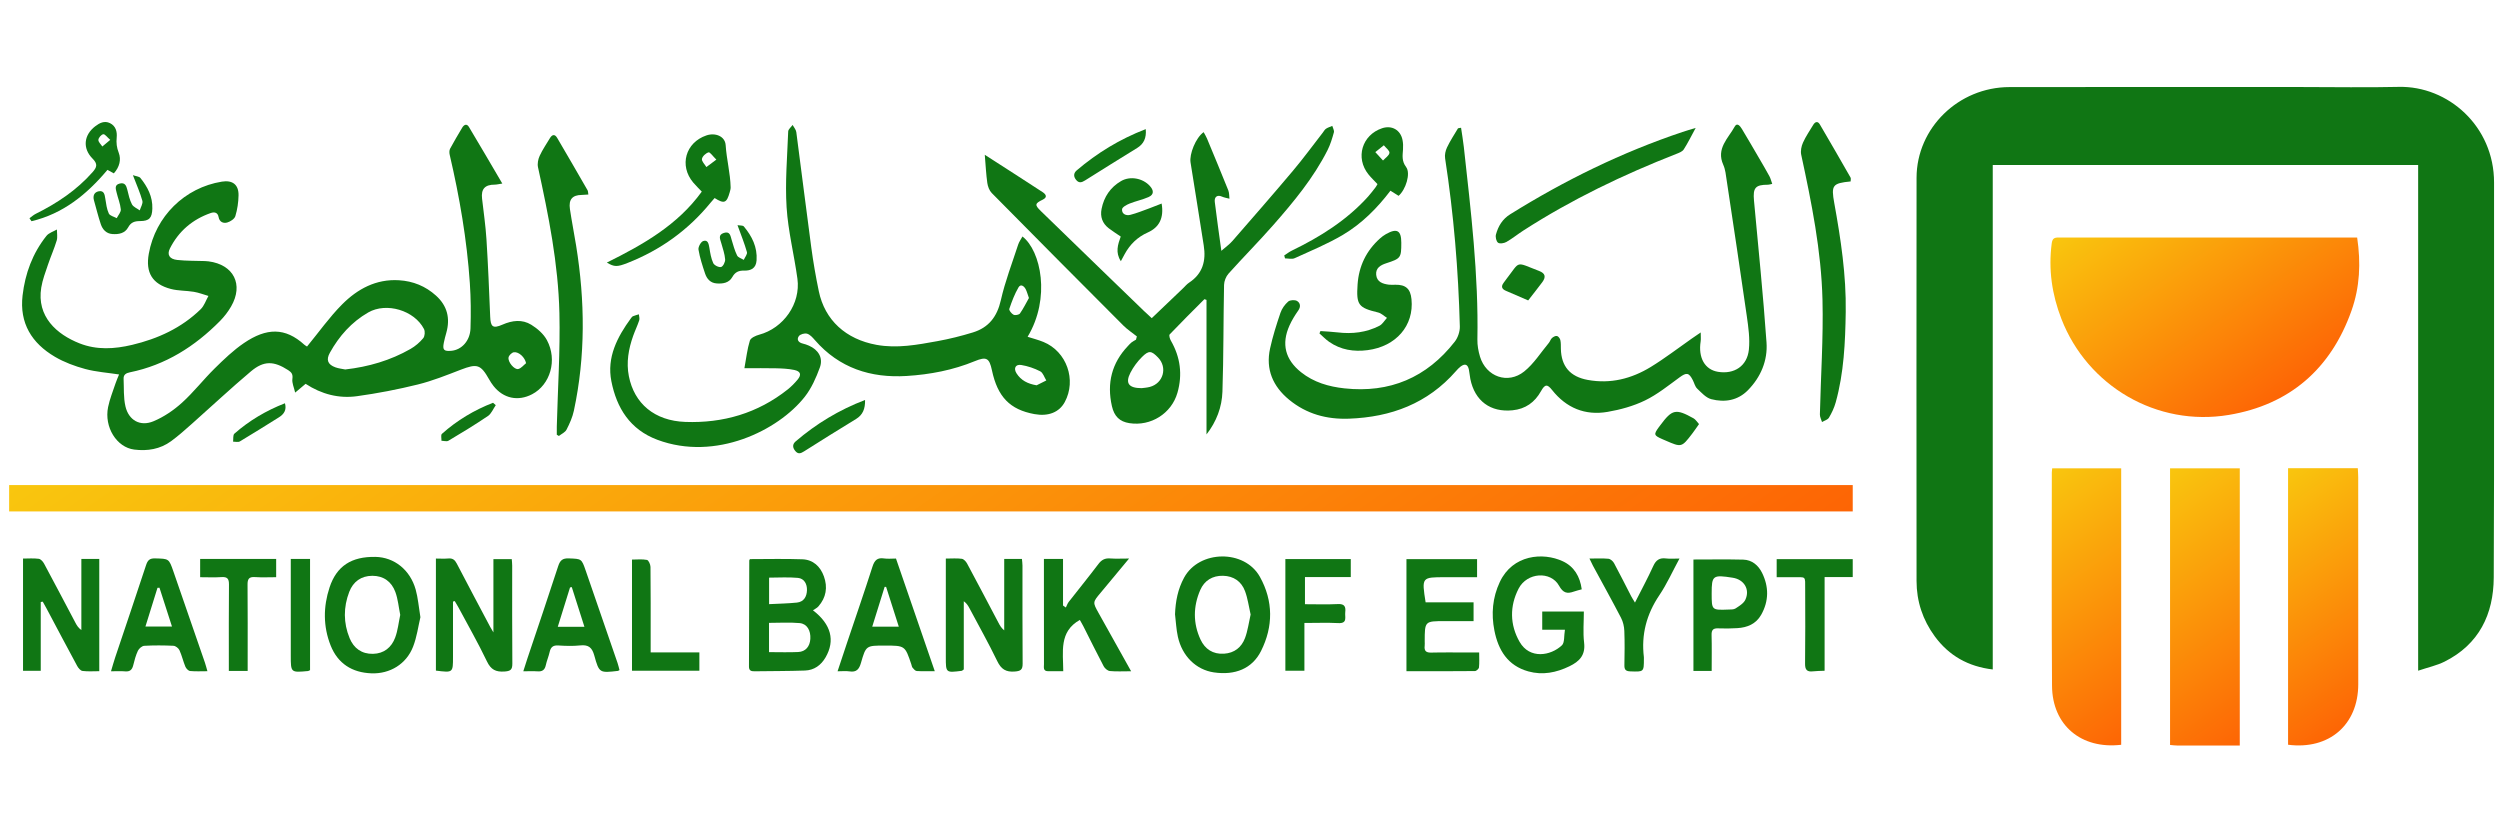 <?xml version="1.0" encoding="UTF-8" standalone="no"?>
<!DOCTYPE svg PUBLIC "-//W3C//DTD SVG 1.1//EN" "http://www.w3.org/Graphics/SVG/1.1/DTD/svg11.dtd">
<svg width="100%" height="100%" viewBox="0 0 300 100" version="1.1" xmlns="http://www.w3.org/2000/svg" xmlns:xlink="http://www.w3.org/1999/xlink" xml:space="preserve" xmlns:serif="http://www.serif.com/" style="fill-rule:evenodd;clip-rule:evenodd;stroke-linejoin:round;stroke-miterlimit:2;">
    <g id="g10" transform="matrix(0.182,0,0,-0.182,-10.253,95.171)">
        <g id="g14">
            <g id="path22" transform="matrix(1,0,0,1,403.191,283.448)">
                <path d="M0,0C-0.706,3.756 -4.683,7.605 -7.988,7.226C-9.334,7.07 -11.248,5.233 -11.537,3.869C-12.178,0.87 -7.69,-4.479 -5.102,-3.83C-3.2,-3.351 -1.687,-1.332 0,0M-119.242,-4.139C-103.85,-2.378 -89.442,1.811 -76.167,9.411C-73.029,11.208 -70.106,13.72 -67.805,16.495C-66.719,17.807 -66.489,20.962 -67.306,22.541C-73.664,34.863 -92.095,40.334 -104.066,33.454C-115.067,27.125 -123.236,17.909 -129.359,6.888C-131.978,2.171 -130.754,-0.91 -125.649,-2.75C-123.565,-3.498 -121.289,-3.713 -119.242,-4.139M-144.411,10.993C-136.463,20.659 -129.577,30.447 -121.252,38.798C-111.158,48.92 -98.926,55.613 -83.801,54.692C-74.477,54.125 -66.305,50.811 -59.372,44.552C-51.925,37.831 -49.901,29.58 -52.588,20.024C-53.198,17.864 -53.79,15.687 -54.23,13.487C-55.168,8.765 -54.193,7.747 -49.32,8.167C-42.545,8.745 -36.916,14.698 -36.641,22.907C-36.306,32.839 -36.397,42.831 -37.066,52.744C-38.991,81.337 -43.846,109.5 -50.346,137.392C-50.647,138.671 -50.672,140.346 -50.088,141.44C-47.594,146.117 -44.83,150.653 -42.148,155.228C-40.912,157.337 -39.098,158.136 -37.687,155.792C-30.421,143.714 -23.346,131.519 -15.664,118.449C-18.088,118.086 -19.378,117.726 -20.67,117.729C-27.108,117.74 -29.735,114.868 -29.018,108.558C-28.006,99.621 -26.68,90.703 -26.116,81.737C-25.044,64.74 -24.341,47.718 -23.652,30.702C-23.38,23.944 -21.926,22.637 -15.54,25.432C-9.071,28.261 -2.54,29.018 3.41,25.362C7.458,22.873 11.568,19.293 13.762,15.188C20.801,2.044 15.97,-14.219 3.966,-20.477C-5.287,-25.302 -14.91,-23.278 -21.433,-15.075C-22.527,-13.7 -23.488,-12.197 -24.355,-10.664C-29.971,-0.746 -32.267,-0.142 -43.123,-4.323C-52.398,-7.9 -61.71,-11.65 -71.325,-14.029C-84.543,-17.3 -97.991,-19.896 -111.481,-21.756C-123.42,-23.4 -134.807,-20.494 -145.352,-13.595C-147.421,-15.333 -149.46,-17.045 -152.243,-19.383C-153.009,-15.976 -154.446,-13.034 -154.069,-10.341C-153.643,-7.316 -154.604,-6.021 -156.835,-4.584C-166.289,1.508 -172.854,1.817 -181.449,-5.42C-194.596,-16.489 -207.147,-28.273 -220.014,-39.677C-224.58,-43.724 -229.136,-47.82 -234.045,-51.42C-241.268,-56.71 -249.633,-58.051 -258.372,-56.954C-269.94,-55.502 -278.286,-42.126 -275.579,-28.908C-274.49,-23.601 -272.401,-18.496 -270.689,-13.329C-270.043,-11.373 -269.175,-9.493 -268.347,-7.427C-275.995,-6.256 -283.53,-5.751 -290.679,-3.821C-297.575,-1.953 -304.523,0.626 -310.657,4.232C-325.885,13.187 -334.111,26.351 -331.971,44.683C-330.279,59.19 -325.361,72.479 -316.23,83.951C-314.657,85.927 -311.672,86.777 -309.339,88.149C-309.348,85.708 -308.801,83.1 -309.475,80.861C-311.094,75.495 -313.413,70.345 -315.204,65.024C-316.888,60.024 -318.821,55.009 -319.66,49.839C-322.767,30.716 -309.444,18.995 -294.369,13.062C-283.028,8.6 -271.366,9.32 -259.736,12.087C-242.711,16.135 -227.211,23.244 -214.549,35.566C-212.21,37.843 -211.105,41.386 -209.429,44.345C-212.63,45.275 -215.776,46.517 -219.039,47.061C-224.079,47.903 -229.36,47.665 -234.252,48.96C-246.478,52.189 -250.971,59.763 -248.757,72.142C-244.349,96.795 -225.13,115.75 -200.517,119.718C-193.555,120.841 -189.456,117.746 -189.575,110.69C-189.652,106.084 -190.346,101.358 -191.679,96.968C-192.234,95.134 -194.978,93.331 -197.067,92.752C-199.593,92.058 -202.158,93.042 -202.748,96.415C-203.278,99.448 -205.563,99.833 -207.904,99.017C-219.949,94.81 -229.068,87.041 -234.811,75.662C-236.914,71.504 -235.108,68.627 -230.017,68.071C-223.985,67.414 -217.865,67.555 -211.782,67.34C-210.98,67.311 -210.175,67.255 -209.378,67.15C-192.759,65.015 -186.1,51.854 -194.491,37.375C-196.486,33.931 -198.995,30.657 -201.793,27.828C-218.415,11.021 -237.711,-1.216 -261.196,-6.012C-263.667,-6.52 -265.493,-7.498 -265.363,-10.298C-265.082,-16.359 -265.499,-22.606 -264.152,-28.434C-262.02,-37.658 -254.435,-41.941 -245.684,-38.296C-238.89,-35.464 -232.41,-31.071 -226.922,-26.118C-219.189,-19.142 -212.737,-10.772 -205.296,-3.444C-199.247,2.514 -193.017,8.507 -186.035,13.26C-171.122,23.409 -158.831,23.681 -146.163,12.152C-145.474,11.523 -144.592,11.112 -144.411,10.993" style="fill:rgb(16,118,20);fill-rule:nonzero;"/>
            </g>
            <g id="path26" transform="matrix(1,0,0,1,1019.67,438.688)">
                <path d="M0,0C0.626,-4.314 1.358,-8.487 1.823,-12.685C6.469,-54.859 11.591,-96.993 10.772,-139.561C10.698,-143.348 11.392,-147.291 12.495,-150.931C16.512,-164.157 30.844,-169.362 41.649,-160.679C48.005,-155.577 52.56,-148.235 57.872,-141.857C58.686,-140.885 59.031,-139.465 59.947,-138.648C60.812,-137.874 62.269,-137.078 63.235,-137.296C64.162,-137.509 65.22,-138.915 65.46,-139.969C65.886,-141.817 65.775,-143.799 65.815,-145.723C66.053,-157.348 71.932,-164.132 83.486,-166.26C98.493,-169.021 112.337,-165.498 125.022,-157.759C134.328,-152.084 142.997,-145.366 151.951,-139.122C153.621,-137.954 155.307,-136.817 158.012,-134.966C158.012,-137.645 158.221,-139.272 157.978,-140.828C156.277,-151.642 160.707,-159.494 169.415,-160.923C180.094,-162.677 188.629,-157.178 189.771,-146.307C190.528,-139.099 189.454,-131.587 188.422,-124.328C184.167,-94.445 179.634,-64.604 175.147,-34.756C174.623,-31.272 174.311,-27.578 172.894,-24.437C168.049,-13.691 176.196,-6.951 180.473,0.831C182.035,3.668 184.082,1.006 185.136,-0.737C188.952,-7.064 192.657,-13.459 196.381,-19.843C198.729,-23.868 201.101,-27.882 203.323,-31.978C204.114,-33.435 204.491,-35.121 205.169,-37.018C203.831,-37.287 203.088,-37.568 202.346,-37.568C194.068,-37.553 192.362,-39.597 193.139,-47.996C196.01,-79.186 199.222,-110.356 201.404,-141.599C202.232,-153.454 197.649,-164.401 189.128,-173.066C182.421,-179.884 173.778,-181.247 164.979,-178.963C161.493,-178.058 158.496,-174.677 155.682,-171.995C154.264,-170.646 153.777,-168.333 152.83,-166.473C150.211,-161.331 148.629,-161.257 144.026,-164.616C136.667,-169.985 129.438,-175.847 121.323,-179.787C113.647,-183.518 105.043,-185.89 96.585,-187.342C81.811,-189.879 69.403,-184.782 60.009,-172.911C56.883,-168.956 55.341,-168.97 52.707,-173.682C48.549,-181.117 42.437,-185.434 33.942,-186.287C19.38,-187.753 9.057,-180.111 6.123,-165.674C5.709,-163.63 5.601,-161.521 5.168,-159.483C4.428,-155.976 2.582,-155.285 -0.295,-157.442C-1.437,-158.304 -2.435,-159.389 -3.382,-160.475C-22.042,-181.823 -46.157,-190.803 -73.888,-191.826C-88.603,-192.37 -101.914,-188.742 -113.377,-179.317C-124.061,-170.532 -128.928,-159.313 -125.929,-145.559C-124.191,-137.599 -121.706,-129.776 -119.086,-122.049C-118.148,-119.273 -116.198,-116.544 -113.998,-114.61C-112.779,-113.539 -109.604,-113.352 -108.162,-114.205C-106.092,-115.432 -105.471,-117.848 -107.303,-120.447C-109.508,-123.582 -111.555,-126.907 -113.125,-130.394C-118.596,-142.543 -115.937,-152.875 -105.463,-161.215C-97.112,-167.862 -87.245,-170.702 -76.927,-171.828C-47.021,-175.079 -22.635,-164.735 -4.144,-141.043C-2.081,-138.404 -0.723,-134.368 -0.808,-131.02C-1.763,-93.883 -4.859,-56.917 -10.519,-20.174C-10.874,-17.875 -10.278,-15.117 -9.261,-12.986C-7.194,-8.663 -4.552,-4.612 -2.083,-0.488C-1.925,-0.218 -1.225,-0.269 0,0" style="fill:rgb(16,118,20);fill-rule:nonzero;"/>
            </g>
            <g id="path30" transform="matrix(1,0,0,1,734.75,326.43)">
                <path d="M0,0C-0.907,2.529 -1.332,4.249 -2.12,5.786C-3.2,7.892 -5.431,9.507 -6.885,6.999C-9.451,2.574 -11.305,-2.313 -12.94,-7.183C-13.255,-8.11 -11.449,-10.375 -10.128,-11.032C-9.068,-11.56 -6.54,-11.095 -5.91,-10.196C-3.591,-6.868 -1.786,-3.178 0,0M5.063,-57.557C7.191,-56.492 9.323,-55.426 11.452,-54.363C10.151,-52.294 9.323,-49.317 7.449,-48.345C3.589,-46.338 -0.746,-44.881 -5.043,-44.172C-8.838,-43.546 -10.287,-46.341 -8.184,-49.663C-5.238,-54.309 -0.805,-56.577 5.063,-57.557M-4.272,40.567C7.934,31.133 14.457,-0.094 -0.867,-25.571C2.648,-26.705 6.231,-27.601 9.609,-28.993C24.911,-35.291 31.496,-54.057 23.627,-68.615C19.973,-75.373 12.781,-78.222 3.611,-76.544C-12.529,-73.587 -20.676,-65.177 -24.398,-47.631C-26.099,-39.623 -27.972,-38.446 -35.637,-41.613C-50.077,-47.574 -65.231,-50.448 -80.643,-51.406C-104.298,-52.875 -125.107,-46.205 -141.154,-27.726C-142.608,-26.053 -144.315,-24.109 -146.273,-23.528C-147.852,-23.057 -150.792,-23.873 -151.702,-25.143C-153.272,-27.34 -152.031,-29.35 -149.176,-30.019C-147.779,-30.345 -146.398,-30.827 -145.08,-31.402C-138.878,-34.104 -135.547,-39.43 -137.823,-45.726C-140.292,-52.546 -143.393,-59.53 -147.832,-65.174C-165.214,-87.273 -206.603,-107.83 -244.967,-93.487C-263.049,-86.729 -271.826,-72.524 -275.315,-54.87C-278.425,-39.138 -271.449,-25.73 -262.412,-13.354C-262.037,-12.838 -261.601,-12.237 -261.054,-12.008C-259.807,-11.48 -258.474,-11.16 -257.176,-10.752C-257.071,-12.076 -256.555,-13.53 -256.941,-14.692C-258.097,-18.19 -259.73,-21.529 -260.957,-25.007C-263.999,-33.616 -265.567,-42.466 -263.781,-51.54C-260.223,-69.599 -246.883,-80.963 -226.568,-81.703C-201.728,-82.61 -178.869,-76.005 -159.109,-60.338C-156.733,-58.453 -154.556,-56.242 -152.606,-53.915C-149.808,-50.576 -150.452,-48.345 -154.766,-47.432C-158.658,-46.613 -162.726,-46.446 -166.723,-46.346C-173.265,-46.179 -179.813,-46.298 -187.597,-46.298C-186.35,-39.501 -185.723,-33.625 -184,-28.094C-183.441,-26.303 -180.164,-24.82 -177.86,-24.199C-161.83,-19.882 -150.406,-3.77 -152.64,12.694C-154.78,28.44 -158.783,44.019 -159.778,59.811C-160.824,76.391 -159.344,93.138 -158.726,109.806C-158.672,111.268 -156.827,112.669 -155.815,114.097C-154.976,112.533 -153.601,111.039 -153.38,109.392C-150.021,84.076 -146.928,58.72 -143.515,33.409C-142.206,23.706 -140.536,14.034 -138.535,4.45C-134.552,-14.635 -120.699,-27.198 -100.511,-30.883C-86.879,-33.369 -73.587,-30.844 -60.324,-28.44C-52.449,-27.011 -44.629,-25.055 -36.972,-22.708C-26.578,-19.519 -20.988,-12.382 -18.522,-1.468C-15.704,10.996 -11.047,23.049 -7.084,35.246C-6.511,37.012 -5.34,38.582 -4.272,40.567" style="fill:rgb(16,118,20);fill-rule:nonzero;"/>
            </g>
            <g id="path34" transform="matrix(1,0,0,1,809.046,266.991)">
                <path d="M0,0C1.27,0.179 3.385,0.275 5.383,0.802C14.309,3.161 17.22,13.618 10.848,20.2C6.469,24.724 4.765,25.036 0.235,20.537C-2.775,17.549 -5.434,13.963 -7.367,10.193C-10.908,3.297 -8.586,0.011 0,0M-103.408,153.879C-90.011,145.247 -77.598,137.313 -65.273,129.249C-63.221,127.908 -61.773,125.946 -65.194,124.285C-70.396,121.765 -70.625,120.847 -66.453,116.779C-53.209,103.876 -39.912,91.023 -26.631,78.157C-17.277,69.094 -7.92,60.038 1.449,50.992C3.05,49.445 4.714,47.965 6.681,46.142C13.728,52.875 20.557,59.397 27.388,65.92C28.667,67.141 29.809,68.573 31.263,69.528C40.314,75.472 42.591,83.971 40.952,94.133C38.018,112.348 35.271,130.595 32.267,148.799C31.377,154.182 35.614,165.056 40.895,168.792C41.649,167.38 42.491,166.073 43.078,164.662C47.823,153.247 52.574,141.834 57.175,130.36C57.835,128.713 57.688,126.74 57.915,124.917C56.245,125.368 54.482,125.606 52.931,126.309C50.04,127.621 47.829,126.261 48.246,122.786C49.487,112.436 51.001,102.121 52.577,90.547C55.5,93.115 57.94,94.822 59.839,96.999C73.247,112.388 86.681,127.763 99.825,143.379C106.656,151.489 112.918,160.078 119.441,168.452C120.132,169.339 120.685,170.447 121.572,171.043C122.82,171.873 124.325,172.318 125.719,172.928C126.108,171.496 127.114,169.892 126.774,168.661C125.668,164.662 124.452,160.608 122.59,156.923C113.292,138.538 100.233,122.803 86.749,107.456C77.204,96.591 66.988,86.315 57.336,75.543C55.636,73.65 54.411,70.611 54.36,68.074C53.884,44.606 54.074,21.121 53.289,-2.33C52.951,-12.461 49.399,-22.037 42.789,-30.501L42.789,58.19C42.327,58.348 41.865,58.507 41.403,58.663C33.732,50.958 26.005,43.308 18.502,35.444C17.932,34.846 18.598,32.539 19.273,31.36C25.551,20.492 27.06,9 23.632,-3.01C19.709,-16.753 6.055,-25.268 -8.056,-23.077C-14.465,-22.079 -18.06,-18.632 -19.599,-11.801C-22.995,3.249 -19.718,16.543 -8.989,27.825C-8.215,28.641 -7.478,29.517 -6.596,30.203C-5.715,30.889 -4.677,31.377 -3.708,31.952C-3.515,32.675 -3.319,33.398 -3.127,34.123C-6.131,36.519 -9.403,38.645 -12.101,41.346C-41.08,70.37 -69.999,99.456 -98.804,128.653C-100.403,130.272 -101.398,132.942 -101.73,135.261C-102.543,140.961 -102.807,146.741 -103.408,153.879" style="fill:rgb(16,118,20);fill-rule:nonzero;"/>
            </g>
            <g id="path38" transform="matrix(1,0,0,1,444.267,394.657)">
                <path d="M0,0C-1.738,-0.111 -3.093,-0.252 -4.453,-0.269C-10.522,-0.349 -13.099,-3.231 -12.161,-9.556C-10.959,-17.654 -9.357,-25.693 -8.053,-33.778C-2.205,-70.118 -1.811,-106.41 -9.553,-142.546C-10.48,-146.869 -12.365,-151.078 -14.406,-155.035C-15.321,-156.815 -17.711,-157.833 -19.431,-159.197C-19.894,-158.922 -20.356,-158.647 -20.818,-158.372C-20.818,-156.54 -20.857,-154.709 -20.809,-152.878C-20.163,-127.979 -18.519,-103.059 -19.089,-78.188C-19.834,-45.658 -26.249,-13.762 -33.199,17.972C-33.715,20.319 -33.134,23.278 -32.105,25.512C-30.234,29.577 -27.655,33.318 -25.347,37.182C-23.893,39.611 -22.11,39.969 -20.602,37.403C-13.839,25.911 -7.177,14.363 -0.524,2.806C-0.17,2.194 -0.235,1.338 0,0" style="fill:rgb(16,118,20);fill-rule:nonzero;"/>
            </g>
            <g id="path42" transform="matrix(1,0,0,1,1276.53,403.284)">
                <path d="M0,0C-11.976,-1.179 -12.917,-2.483 -10.786,-14.261C-6.486,-37.99 -2.866,-61.838 -3.231,-86.003C-3.532,-106.058 -4.411,-126.167 -9.842,-145.684C-10.817,-149.193 -12.421,-152.612 -14.284,-155.744C-15.103,-157.127 -17.294,-157.697 -18.859,-158.632C-19.352,-156.969 -20.307,-155.296 -20.268,-153.646C-19.687,-128.443 -17.935,-103.212 -18.553,-78.043C-19.344,-45.711 -25.758,-13.995 -32.576,17.575C-33.117,20.069 -32.491,23.187 -31.422,25.571C-29.594,29.653 -27.011,33.395 -24.701,37.253C-23.414,39.402 -21.705,39.983 -20.285,37.573C-13.456,25.948 -6.735,14.261 -0.043,2.557C0.295,1.967 0,1.018 0,0" style="fill:rgb(16,118,20);fill-rule:nonzero;"/>
            </g>
            <g id="path46" transform="matrix(1,0,0,1,563.429,124.578)">
                <path d="M0,0C6.548,0.34 12.47,0.417 18.34,1.029C22.938,1.508 24.846,4.992 24.973,9.184C25.098,13.246 23.202,16.914 19.001,17.317C12.728,17.921 6.352,17.476 0,17.476L0,0ZM-0.045,-31.632C6.741,-31.632 12.997,-31.861 19.227,-31.561C24.058,-31.326 26.892,-27.91 27.196,-22.918C27.533,-17.382 25.036,-12.934 20.14,-12.489C13.527,-11.889 6.82,-12.342 -0.045,-12.342L-0.045,-31.632ZM28.928,-4.059C40.978,-13.303 43.639,-24.026 37.247,-35.073C34.228,-40.294 29.693,-43.569 23.652,-43.775C12.574,-44.161 1.48,-44.107 -9.604,-44.266C-11.806,-44.297 -13.283,-43.875 -13.269,-41.128C-13.161,-17.827 -13.139,5.477 -13.071,28.777C-13.071,29.058 -12.804,29.336 -12.62,29.693C-1.125,29.693 10.409,29.999 21.92,29.58C29.03,29.319 33.789,24.868 36.147,18.298C38.727,11.115 37.63,4.343 32.502,-1.497C31.589,-2.54 30.206,-3.163 28.928,-4.059" style="fill:rgb(16,118,20);fill-rule:nonzero;"/>
            </g>
            <g id="path50" transform="matrix(1,0,0,1,83.2,125.992)">
                <path d="M0,0L0,-45.346L-11.682,-45.346L-11.682,28.641C-8.209,28.641 -4.7,28.945 -1.293,28.485C0.02,28.31 1.491,26.612 2.225,25.248C9.218,12.249 16.064,-0.831 22.972,-13.878C23.834,-15.508 24.803,-17.082 26.779,-18.488L26.779,28.395L38.588,28.395L38.588,-45.618C34.784,-45.618 31.113,-45.918 27.539,-45.459C26.22,-45.289 24.755,-43.523 24.004,-42.134C17.203,-29.574 10.553,-16.934 3.847,-4.32C3.03,-2.784 2.16,-1.278 1.312,0.238C0.876,0.162 0.439,0.079 0,0" style="fill:rgb(16,118,20);fill-rule:nonzero;"/>
            </g>
            <g id="path54" transform="matrix(1,0,0,1,355.016,126.278)">
                <path d="M0,0L0,-36.536C0,-46.942 0,-46.942 -11.268,-45.524L-11.268,28.363C-8.484,28.363 -5.78,28.168 -3.121,28.414C-0.295,28.681 1.196,27.541 2.472,25.089C9.729,11.129 17.135,-2.752 24.503,-16.654C24.951,-17.498 25.466,-18.306 26.646,-20.316L26.646,27.969L38.75,27.969C38.849,26.515 39.025,25.106 39.027,23.7C39.042,2.157 38.934,-19.386 39.127,-40.927C39.163,-45.031 37.78,-45.862 33.928,-46.123C28.27,-46.502 25.007,-44.935 22.399,-39.487C16.586,-27.332 9.876,-15.602 3.518,-3.711C2.781,-2.333 1.942,-1.012 1.151,0.332C0.768,0.221 0.383,0.111 0,0" style="fill:rgb(16,118,20);fill-rule:nonzero;"/>
            </g>
            <g id="path58" transform="matrix(1,0,0,1,1088.16,107.728)">
                <path d="M0,0L-14.97,0L-14.97,11.988L12.472,11.988C12.472,5.148 11.832,-1.772 12.64,-8.518C13.629,-16.761 9.595,-20.908 2.957,-24.114C-5.74,-28.318 -14.683,-30.115 -24.126,-27.493C-37.749,-23.706 -43.954,-13.45 -46.508,-0.544C-48.679,10.409 -47.761,21.18 -42.939,31.456C-34.475,49.499 -14.496,51.216 -1.42,45.128C6.066,41.638 9.918,35.11 11.083,26.623C9.153,26.079 7.458,25.705 5.839,25.126C1.42,23.547 -1.208,24.188 -3.875,28.993C-9.363,38.863 -25.01,37.806 -30.543,27.094C-36.502,15.562 -36.346,3.243 -29.889,-8.019C-23.275,-19.548 -9.454,-17.311 -2.004,-10.295C-0.119,-8.518 -0.706,-4.113 0,0" style="fill:rgb(16,118,20);fill-rule:nonzero;"/>
            </g>
            <g id="path62" transform="matrix(1,0,0,1,718.455,154.394)">
                <path d="M0,0L11.687,0C11.823,-1.616 12.044,-3.013 12.044,-4.414C12.064,-25.951 11.965,-47.492 12.144,-69.032C12.175,-73.089 10.797,-73.95 6.928,-74.248C1.142,-74.696 -1.996,-72.726 -4.547,-67.459C-10.281,-55.619 -16.736,-44.127 -22.915,-32.505C-23.788,-30.864 -24.763,-29.273 -26.654,-27.882L-26.654,-72.833C-27.459,-73.42 -27.694,-73.732 -27.964,-73.766C-38.503,-75.121 -38.506,-75.118 -38.503,-64.803C-38.503,-45.193 -38.503,-25.58 -38.5,-5.97L-38.5,0.235C-34.58,0.235 -31.209,0.541 -27.947,0.085C-26.637,-0.099 -25.166,-1.749 -24.446,-3.093C-17.453,-16.101 -10.607,-29.183 -3.708,-42.239C-2.82,-43.92 -1.879,-45.57 0,-47.092L0,0Z" style="fill:rgb(16,118,20);fill-rule:nonzero;"/>
            </g>
            <g id="path66" transform="matrix(1,0,0,1,320.224,117.486)">
                <path d="M0,0C-1.057,5.202 -1.483,10.417 -3.229,15.146C-5.703,21.858 -10.93,25.79 -18.366,25.784C-25.781,25.775 -31.025,21.909 -33.608,15.211C-37.508,5.1 -37.511,-5.309 -33.367,-15.355C-30.643,-21.957 -25.432,-25.821 -17.972,-25.671C-10.689,-25.52 -5.774,-21.436 -3.348,-14.992C-1.573,-10.276 -1.083,-5.074 0,0M13.3,-1.528C11.889,-7.427 10.987,-14.516 8.467,-20.974C3.997,-32.44 -6.763,-38.959 -18.938,-38.523C-31.72,-38.066 -41.159,-32.1 -45.896,-20.14C-50.856,-7.614 -50.794,5.383 -46.602,18.113C-41.933,32.275 -32.097,38.546 -16.302,38.248C-4.003,38.018 6.511,29.755 10.179,16.73C11.73,11.228 12.155,5.403 13.3,-1.528" style="fill:rgb(16,118,20);fill-rule:nonzero;"/>
            </g>
            <g id="path70" transform="matrix(1,0,0,1,880.919,117.727)">
                <path d="M0,0C-1.21,5.258 -1.871,10.57 -3.696,15.446C-6.086,21.835 -11.174,25.387 -18.173,25.557C-25.174,25.724 -30.504,22.382 -33.202,16.18C-37.896,5.406 -38.035,-5.749 -33.029,-16.495C-30.095,-22.796 -24.871,-26.28 -17.544,-25.821C-10.675,-25.393 -5.995,-21.609 -3.699,-15.517C-1.86,-10.647 -1.219,-5.323 0,0M-49.844,0.184C-49.524,8.725 -47.993,16.736 -43.858,24.335C-33.908,42.622 -4.028,43.089 6.123,24.857C14.99,8.926 14.978,-7.892 6.851,-24.08C1.012,-35.708 -10.29,-40.204 -24.208,-38.146C-35.923,-36.42 -45.153,-27.476 -47.976,-14.584C-49.034,-9.754 -49.249,-4.745 -49.844,0.184" style="fill:rgb(16,118,20);fill-rule:nonzero;"/>
            </g>
            <g id="path74" transform="matrix(1,0,0,1,802.13,80.331)">
                <path d="M0,0C-5.394,0 -9.74,-0.272 -14.017,0.15C-15.491,0.295 -17.342,1.877 -18.091,3.291C-22.669,11.94 -26.969,20.733 -31.388,29.469C-32.168,31.005 -33.069,32.488 -33.823,33.84C-47.665,26.079 -44.785,12.807 -44.748,0.023C-48.512,0.023 -51.67,-0.017 -54.828,0.034C-58.17,0.085 -57.461,2.676 -57.467,4.606C-57.512,23.247 -57.495,41.885 -57.498,60.525L-57.498,74.078L-44.901,74.078L-44.901,43.345C-44.277,42.905 -43.654,42.463 -43.03,42.026C-42.412,43.265 -41.981,44.649 -41.148,45.717C-34.631,54.079 -27.924,62.297 -21.532,70.753C-19.463,73.491 -17.254,74.642 -13.856,74.384C-10.086,74.103 -6.279,74.322 -1.346,74.322C-8.059,66.24 -14.043,58.989 -20.083,51.783C-25.373,45.476 -25.404,45.496 -21.433,38.375C-14.488,25.931 -7.537,13.496 0,0" style="fill:rgb(16,118,20);fill-rule:nonzero;"/>
            </g>
            <g id="path78" transform="matrix(1,0,0,1,1030.23,154.278)">
                <path d="M0,0L0,-11.934L-17.745,-11.934L-21.124,-11.934C-36.541,-11.934 -36.541,-11.934 -33.931,-28.502L-2.31,-28.502L-2.31,-40.89L-21.345,-40.89C-34.512,-40.89 -34.512,-40.89 -34.523,-54.286C-34.523,-55.253 -34.43,-56.231 -34.546,-57.183C-34.951,-60.489 -33.681,-61.724 -30.237,-61.642C-21.716,-61.435 -13.187,-61.577 -4.663,-61.577L1.386,-61.577C1.386,-65.154 1.593,-68.315 1.259,-71.413C1.159,-72.337 -0.456,-73.809 -1.389,-73.817C-16.325,-73.97 -31.258,-73.925 -46.562,-73.925L-46.562,0L0,0Z" style="fill:rgb(16,118,20);fill-rule:nonzero;"/>
            </g>
            <g id="path82" transform="matrix(1,0,0,1,648.954,109.723)">
                <path d="M0,0C-2.906,9.108 -5.641,17.683 -8.376,26.26C-8.7,26.252 -9.023,26.243 -9.346,26.235C-12.03,17.623 -14.712,9.014 -17.521,0L0,0ZM-1.857,44.923C6.625,20.282 15.015,-4.085 23.709,-29.336C19.307,-29.336 15.54,-29.477 11.801,-29.234C10.848,-29.171 9.862,-27.969 9.111,-27.102C8.623,-26.535 8.521,-25.628 8.266,-24.868C4.099,-12.461 4.099,-12.461 -9.272,-12.461C-21.492,-12.461 -21.662,-12.41 -24.925,-23.8C-26.124,-27.989 -27.865,-30.217 -32.533,-29.475C-34.858,-29.109 -37.293,-29.412 -40.377,-29.412C-38.103,-22.572 -36.065,-16.381 -33.99,-10.205C-28.429,6.361 -22.703,22.873 -17.382,39.515C-16.038,43.724 -14.207,45.694 -9.677,44.986C-7.33,44.62 -4.878,44.923 -1.857,44.923" style="fill:rgb(16,118,20);fill-rule:nonzero;"/>
            </g>
            <g id="path86" transform="matrix(1,0,0,1,152.234,109.837)">
                <path d="M0,0L17.49,0C14.621,8.906 11.937,17.237 9.252,25.571C8.813,25.546 8.374,25.523 7.934,25.498C5.318,17.099 2.707,8.697 0,0M40.859,-29.475C36.734,-29.475 33.055,-29.704 29.435,-29.341C28.287,-29.228 26.838,-27.711 26.334,-26.504C24.857,-22.958 24.024,-19.134 22.436,-15.65C21.824,-14.306 19.894,-12.781 18.496,-12.713C12.078,-12.402 5.624,-12.37 -0.791,-12.728C-2.279,-12.813 -4.272,-14.522 -4.966,-15.987C-6.395,-19.003 -7.257,-22.326 -8.062,-25.591C-8.796,-28.551 -10.267,-29.88 -13.442,-29.582C-16.285,-29.313 -19.171,-29.523 -22.714,-29.523C-21.668,-26.045 -20.889,-23.165 -19.942,-20.344C-13.161,-0.099 -6.273,20.109 0.383,40.391C1.434,43.597 2.684,45.009 6.321,44.909C15.449,44.663 15.466,44.872 18.451,36.247C25.384,16.226 32.309,-3.798 39.217,-23.825C39.787,-25.472 40.195,-27.173 40.859,-29.475" style="fill:rgb(16,118,20);fill-rule:nonzero;"/>
            </g>
            <g id="path90" transform="matrix(1,0,0,1,433.329,135.833)">
                <path d="M0,0C-0.386,-0.082 -0.771,-0.164 -1.157,-0.247C-3.801,-8.751 -6.446,-17.254 -9.227,-26.189L8.337,-26.189C5.462,-17.164 2.733,-8.58 0,0M31.47,-54.734C30.745,-55.12 30.609,-55.244 30.461,-55.261C18.403,-56.653 18.054,-56.75 14.865,-45.19C13.382,-39.815 11.015,-37.879 5.545,-38.463C0.771,-38.974 -4.11,-38.812 -8.915,-38.494C-12.353,-38.271 -13.873,-39.62 -14.587,-42.795C-15.256,-45.763 -16.495,-48.603 -17.141,-51.571C-17.819,-54.672 -19.488,-55.791 -22.578,-55.565C-25.432,-55.355 -28.315,-55.519 -31.966,-55.519C-30.92,-52.248 -30.095,-49.564 -29.203,-46.905C-22.428,-26.674 -15.531,-6.486 -8.955,13.81C-7.707,17.657 -6.049,19.08 -1.933,18.916C6.378,18.575 6.426,18.839 9.17,10.902C16.203,-9.417 23.204,-29.747 30.195,-50.08C30.708,-51.568 31.034,-53.121 31.47,-54.734" style="fill:rgb(16,118,20);fill-rule:nonzero;"/>
            </g>
            <g id="path94" transform="matrix(1,0,0,1,1184.91,131.637)">
                <path d="M0,0C0,-11.03 0,-11.049 11.058,-10.627C12.651,-10.568 14.542,-10.681 15.752,-9.884C18.162,-8.303 21.081,-6.562 22.209,-4.15C25.39,2.673 21.373,9.179 13.89,10.358C0.734,12.43 0.003,11.883 0,0M0.003,-51.077L-12.025,-51.077L-12.025,22.374C-0.952,22.374 9.924,22.564 20.789,22.294C26.614,22.15 30.798,18.505 33.236,13.569C37.769,4.374 37.766,-5.04 32.627,-14.102C29.214,-20.112 23.516,-22.484 16.92,-22.876C12.753,-23.125 8.558,-23.21 4.388,-23.02C1.069,-22.87 -0.156,-23.967 -0.06,-27.388C0.147,-35.073 0.003,-42.769 0.003,-51.077" style="fill:rgb(16,118,20);fill-rule:nonzero;"/>
            </g>
            <g id="path98" transform="matrix(1,0,0,1,1174.37,438.58)">
                <path d="M0,0C-2.92,-5.363 -5.145,-9.941 -7.88,-14.193C-8.79,-15.605 -10.916,-16.415 -12.643,-17.09C-47.843,-30.881 -81.791,-47.157 -113.621,-67.669C-117.4,-70.101 -120.909,-72.975 -124.801,-75.195C-126.329,-76.068 -129.175,-76.53 -130.311,-75.685C-131.508,-74.792 -132.146,-71.909 -131.692,-70.265C-130.178,-64.786 -127.48,-60.163 -122.255,-56.911C-86.42,-34.588 -48.773,-16.118 -8.705,-2.679C-6.18,-1.831 -3.609,-1.108 0,0" style="fill:rgb(16,118,20);fill-rule:nonzero;"/>
            </g>
            <g id="path102" transform="matrix(1,0,0,1,926.959,304.633)">
                <path d="M0,0C3.764,-0.283 7.549,-0.42 11.29,-0.873C20.931,-2.03 30.24,-0.964 38.903,3.498C40.915,4.538 42.225,6.936 43.86,8.708C41.922,9.921 40.133,11.744 38.027,12.251C25.002,15.392 23.562,17.192 24.483,30.728C25.308,42.823 30.217,52.96 39.251,61.058C40.436,62.121 41.749,63.094 43.132,63.882C50.44,68.031 53.311,66.41 53.311,58.204C53.308,48.291 52.977,47.818 43.37,44.705C39.591,43.478 36.317,41.559 36.754,37.071C37.213,32.357 41.054,31.116 45.074,30.591C46.497,30.404 47.962,30.523 49.408,30.543C56.239,30.645 59.335,27.882 60.024,21.039C61.781,3.637 49.893,-10.179 31.014,-12.591C21.96,-13.754 13.371,-12.416 5.74,-7.112C3.436,-5.508 1.468,-3.419 -0.655,-1.551C-0.437,-1.035 -0.218,-0.519 0,0" style="fill:rgb(16,118,20);fill-rule:nonzero;"/>
            </g>
            <g id="path106" transform="matrix(1,0,0,1,916.385,112.168)">
                <path d="M0,0L0,-31.496L-12.555,-31.496L-12.555,42.123L30.569,42.123L30.569,30.28L0.366,30.28L0.366,12.365C7.773,12.365 14.967,12.104 22.13,12.461C26.583,12.688 27.337,10.627 26.926,7.01C26.572,3.875 28.579,-0.414 22.32,-0.085C15.14,0.292 7.923,0 0,0" style="fill:rgb(16,118,20);fill-rule:nonzero;"/>
            </g>
            <g id="path110" transform="matrix(1,0,0,1,1134.34,125.613)">
                <path d="M0,0C4.241,8.396 8.439,16.123 12.064,24.111C13.876,28.103 16.26,29.648 20.529,29.095C23.156,28.755 25.863,29.032 29.35,29.032C24.712,20.475 21.042,12.229 16.072,4.861C7.628,-7.665 4.059,-21.081 5.876,-36.003C5.916,-36.32 5.882,-36.646 5.882,-36.967C5.879,-45.805 5.885,-45.686 -3.158,-45.354C-6.134,-45.247 -7.024,-44.152 -6.97,-41.315C-6.834,-33.769 -6.724,-26.209 -7.019,-18.672C-7.132,-15.763 -7.855,-12.631 -9.187,-10.063C-15.18,1.468 -21.498,12.824 -27.683,24.256C-28.42,25.62 -29.047,27.048 -30.01,29.027C-25.41,29.027 -21.421,29.273 -17.495,28.891C-16.16,28.76 -14.513,27.303 -13.813,26.016C-9.918,18.825 -6.282,11.494 -2.523,4.224C-1.877,2.974 -1.08,1.797 0,0" style="fill:rgb(16,118,20);fill-rule:nonzero;"/>
            </g>
            <g id="path114" transform="matrix(1,0,0,1,528.652,417.681)">
                <path d="M0,0C-2.381,2.313 -4.198,5.06 -5.139,4.785C-6.948,4.26 -9.218,2.177 -9.493,0.451C-9.746,-1.14 -7.639,-3.11 -6.571,-4.912C-4.714,-3.523 -2.852,-2.132 0,0M-72.198,-67.895C-47.959,-55.862 -25.461,-43.041 -9.598,-21.104C-11.577,-19.02 -13.521,-17.167 -15.242,-15.126C-24.653,-3.986 -20.356,11.293 -6.54,15.956C-0.68,17.935 5.766,15.443 6.146,9.502C6.746,0.145 9.213,-8.929 9.425,-18.278C9.448,-19.369 9.111,-20.497 8.807,-21.572C6.814,-28.67 5.193,-29.336 -1.137,-25.339C-1.996,-26.325 -2.928,-27.34 -3.798,-28.403C-18.533,-46.463 -36.842,-59.61 -58.493,-68.122C-65.418,-70.846 -67.243,-70.835 -72.198,-67.895" style="fill:rgb(16,118,20);fill-rule:nonzero;"/>
            </g>
            <g id="path118" transform="matrix(1,0,0,1,963.135,422.62)">
                <path d="M0,0C2.163,-2.361 3.617,-3.946 5.071,-5.533C6.588,-3.864 9.091,-2.313 9.309,-0.49C9.49,1.006 6.951,2.829 5.615,4.507C4.048,3.249 2.477,1.987 0,0M-60.055,-68.125C-58.408,-67.068 -56.854,-65.829 -55.108,-64.981C-36.32,-55.871 -18.839,-44.929 -4.714,-29.259C-2.996,-27.351 -1.457,-25.279 0.125,-23.255C0.604,-22.637 0.944,-21.915 1.434,-21.101C-0.595,-18.93 -2.693,-16.948 -4.493,-14.723C-13.317,-3.807 -8.821,11.319 4.501,15.752C10.874,17.872 16.617,14.632 17.935,8.008C18.337,5.981 18.411,3.835 18.264,1.772C17.98,-2.288 17.328,-5.885 20.319,-9.853C23.488,-14.063 20.021,-24.84 15.347,-28.823C13.686,-27.777 11.959,-26.688 9.981,-25.444C1.185,-37.023 -8.972,-47.194 -21.319,-54.516C-31.453,-60.523 -42.471,-65.055 -53.229,-69.956C-54.981,-70.753 -57.407,-70.067 -59.522,-70.067C-59.7,-69.42 -59.876,-68.771 -60.055,-68.125" style="fill:rgb(16,118,20);fill-rule:nonzero;"/>
            </g>
            <g id="path122" transform="matrix(1,0,0,1,219.631,80.555)">
                <path d="M0,0L-12.416,0L-12.416,5.82C-12.41,22.853 -12.498,39.883 -12.328,56.914C-12.291,60.65 -13.306,62.127 -17.212,61.858C-21.81,61.543 -26.447,61.784 -31.331,61.784L-31.331,73.834L18.791,73.834L18.791,61.792C14.255,61.792 9.499,61.551 4.776,61.866C0.833,62.13 -0.113,60.568 -0.077,56.88C0.082,39.852 -0.003,22.819 0,5.786L0,0Z" style="fill:rgb(16,118,20);fill-rule:nonzero;"/>
            </g>
            <g id="path126" transform="matrix(1,0,0,1,1227.77,142.344)">
                <path d="M0,0L0,11.923L50.145,11.923L50.145,0.105L31.601,0.105L31.601,-61.676C28.655,-61.815 26.3,-61.79 23.978,-62.067C20.061,-62.535 18.669,-61.115 18.72,-57.019C18.93,-40.793 18.839,-24.562 18.794,-8.334C18.768,1.389 19.604,-0.142 10.689,-0.009C7.328,0.043 3.963,0 0,0" style="fill:rgb(16,118,20);fill-rule:nonzero;"/>
            </g>
            <g id="path130" transform="matrix(1,0,0,1,473.037,80.671)">
                <path d="M0,0L0,73.293C3.336,73.293 6.704,73.692 9.87,73.069C10.942,72.859 12.178,70.067 12.195,68.443C12.37,52.523 12.302,36.607 12.305,20.687L12.305,12.11L44.425,12.11L44.425,0L0,0Z" style="fill:rgb(16,118,20);fill-rule:nonzero;"/>
            </g>
            <g id="path134" transform="matrix(1,0,0,1,795.364,350.7)">
                <path d="M0,0C-3.762,5.797 -1.979,10.953 -0.085,16.254C-2.769,18.091 -5.46,19.763 -7.96,21.682C-12.175,24.922 -13.748,29.299 -12.716,34.486C-11.132,42.466 -6.891,48.739 0.145,52.838C6.146,56.33 14.44,54.746 19.114,49.606C21.674,46.789 22.051,43.943 18.21,42.265C14.176,40.501 9.765,39.617 5.675,37.967C3.767,37.196 0.899,35.629 0.785,34.234C0.53,31.073 3.492,29.863 6.202,30.552C10.511,31.652 14.666,33.367 18.865,34.889C21.523,35.853 24.14,36.935 26.887,38.007C28.497,28.519 25.342,22.311 17.691,18.913C10.981,15.934 6.007,11.086 2.511,4.669C1.766,3.3 1.032,1.919 0,0" style="fill:rgb(16,118,20);fill-rule:nonzero;"/>
            </g>
            <g id="path138" transform="matrix(1,0,0,1,248.056,154.408)">
                <path d="M0,0L12.708,0L12.708,-73.338C12.195,-73.57 11.786,-73.891 11.35,-73.933C0,-74.999 0,-74.993 0,-63.723L0,0Z" style="fill:rgb(16,118,20);fill-rule:nonzero;"/>
            </g>
            <g id="path142" transform="matrix(1,0,0,1,129.019,430.696)">
                <path d="M0,0C-2.041,1.757 -3.495,3.892 -4.586,3.719C-5.899,3.515 -7.722,1.403 -7.815,0.017C-7.911,-1.383 -6.157,-2.908 -5.213,-4.377C-3.75,-3.149 -2.288,-1.922 0,0M2.381,-22.088C0.666,-21.144 -0.55,-20.477 -1.828,-19.774C-15.514,-36.074 -31.226,-48.762 -51.925,-53.631C-52.37,-52.982 -52.812,-52.33 -53.257,-51.681C-51.894,-50.703 -50.632,-49.513 -49.15,-48.779C-35.076,-41.788 -22.207,-33.222 -11.69,-21.334C-8.793,-18.062 -8.087,-15.953 -11.662,-12.353C-18.417,-5.55 -17.402,3.203 -9.935,8.929C-7.024,11.166 -3.832,12.815 -0.159,11.021C3.716,9.128 4.615,5.315 4.258,1.585C3.912,-1.998 4.235,-4.989 5.59,-8.481C7.347,-13.003 6.134,-17.904 2.381,-22.088" style="fill:rgb(16,118,20);fill-rule:nonzero;"/>
            </g>
            <g id="path146" transform="matrix(1,0,0,1,143.962,407.421)">
                <path d="M0,0C2.1,-0.74 4.116,-0.816 4.946,-1.845C9.669,-7.71 13.079,-14.202 12.815,-22.048C12.609,-28.202 10.845,-30.251 4.694,-30.268C1.12,-30.277 -1.304,-31.073 -3.104,-34.384C-5.306,-38.435 -9.411,-39.107 -13.572,-38.812C-17.58,-38.526 -20.001,-35.81 -21.178,-32.298C-22.907,-27.133 -24.185,-21.818 -25.676,-16.574C-26.532,-13.561 -25.464,-11.18 -22.53,-10.624C-18.969,-9.947 -18.618,-12.852 -18.184,-15.548C-17.654,-18.845 -17.26,-22.309 -15.885,-25.274C-15.185,-26.782 -12.464,-27.354 -10.658,-28.352C-9.697,-26.41 -7.801,-24.381 -7.974,-22.547C-8.328,-18.777 -9.89,-15.134 -10.76,-11.392C-11.288,-9.133 -12.328,-6.443 -8.753,-5.539C-5.261,-4.654 -4.351,-6.866 -3.668,-9.666C-2.877,-12.92 -2.171,-16.313 -0.629,-19.222C0.3,-20.968 2.755,-21.909 4.524,-23.21C5.156,-21.095 6.738,-18.723 6.245,-16.917C4.825,-11.713 2.565,-6.735 0,0" style="fill:rgb(16,118,20);fill-rule:nonzero;"/>
            </g>
            <g id="path150" transform="matrix(1,0,0,1,542.595,374.463)">
                <path d="M0,0C1.607,-0.295 3.521,-0.06 4.19,-0.862C9.553,-7.299 13.175,-14.451 12.583,-23.21C12.229,-28.477 8.83,-30.076 4.442,-29.968C0.831,-29.88 -1.545,-30.892 -3.37,-34.146C-5.618,-38.154 -9.703,-38.741 -13.867,-38.412C-17.906,-38.092 -20.22,-35.365 -21.387,-31.861C-23.111,-26.702 -24.823,-21.478 -25.719,-16.143C-26.014,-14.386 -24.168,-11.001 -22.586,-10.463C-19.534,-9.422 -18.972,-12.308 -18.547,-14.89C-17.98,-18.337 -17.436,-21.92 -15.99,-25.033C-15.313,-26.487 -12.263,-27.992 -10.809,-27.587C-9.49,-27.224 -7.997,-24.225 -8.141,-22.521C-8.447,-18.91 -9.703,-15.367 -10.698,-11.835C-11.438,-9.21 -12.994,-6.403 -8.994,-5.125C-4.944,-3.83 -4.669,-6.982 -3.872,-9.624C-2.815,-13.13 -1.862,-16.727 -0.264,-19.99C0.405,-21.351 2.622,-21.954 4.133,-22.901C4.887,-21.166 6.619,-19.162 6.222,-17.751C4.64,-12.104 2.398,-6.642 0,0" style="fill:rgb(16,118,20);fill-rule:nonzero;"/>
            </g>
            <g id="path154" transform="matrix(1,0,0,1,626.711,259.207)">
                <path d="M0,0C0.122,-5.868 -1.48,-9.814 -5.961,-12.557C-17.442,-19.579 -28.874,-26.685 -40.235,-33.9C-42.44,-35.3 -44.147,-35.906 -46.023,-33.63C-47.871,-31.394 -47.979,-29.211 -45.746,-27.298C-32.247,-15.744 -17.297,-6.63 0,0" style="fill:rgb(16,118,20);fill-rule:nonzero;"/>
            </g>
            <g id="path158" transform="matrix(1,0,0,1,811.769,437.784)">
                <path d="M0,0C0.536,-5.91 -1.307,-9.748 -5.709,-12.467C-17.169,-19.548 -28.627,-26.629 -40.008,-33.829C-42.216,-35.223 -44.036,-35.756 -45.87,-33.523C-47.707,-31.292 -47.679,-29.044 -45.468,-27.164C-32.049,-15.763 -17.26,-6.65 0,0" style="fill:rgb(16,118,20);fill-rule:nonzero;"/>
            </g>
            <g id="path162" transform="matrix(1,0,0,1,1063.92,324.835)">
                <path d="M0,0C-5.049,2.186 -9.865,4.3 -14.706,6.358C-17.436,7.517 -17.972,9.218 -16.191,11.614C-15.523,12.518 -14.882,13.442 -14.19,14.329C-4.941,26.189 -8.807,25.586 7.203,19.437C11.367,17.838 11.857,15.466 9.258,11.965C6.301,7.982 3.192,4.113 0,0" style="fill:rgb(16,118,20);fill-rule:nonzero;"/>
            </g>
            <g id="path166" transform="matrix(1,0,0,1,1176.57,243.306)">
                <path d="M0,0C-1.709,-2.407 -3.019,-4.38 -4.459,-6.259C-11.503,-15.454 -11.514,-15.446 -22.107,-10.834C-22.842,-10.517 -23.576,-10.205 -24.31,-9.882C-29.82,-7.455 -29.985,-6.84 -26.467,-1.996C-26.184,-1.604 -25.883,-1.233 -25.594,-0.848C-17.683,9.805 -15.386,10.335 -3.623,3.796C-2.259,3.036 -1.352,1.451 0,0" style="fill:rgb(16,118,20);fill-rule:nonzero;"/>
            </g>
            <g id="path170" transform="matrix(1,0,0,1,383.211,255.78)">
                <path d="M0,0C-1.684,-2.421 -2.869,-5.584 -5.145,-7.132C-13.62,-12.895 -22.411,-18.204 -31.215,-23.462C-32.343,-24.137 -34.251,-23.505 -35.796,-23.477C-35.736,-21.926 -36.323,-19.655 -35.521,-18.935C-25.534,-10.015 -14.221,-3.249 -1.791,1.576C-1.193,1.049 -0.595,0.524 0,0" style="fill:rgb(16,118,20);fill-rule:nonzero;"/>
            </g>
            <g id="path174" transform="matrix(1,0,0,1,244.22,257.034)">
                <path d="M0,0C1.239,-4.487 -0.683,-7.223 -4.042,-9.315C-12.586,-14.638 -21.098,-20.018 -29.744,-25.169C-30.864,-25.835 -32.703,-25.296 -34.206,-25.319C-33.953,-23.519 -34.376,-20.957 -33.341,-20.047C-23.542,-11.438 -12.461,-4.859 0,0" style="fill:rgb(16,118,20);fill-rule:nonzero;"/>
            </g>
        </g>
        <rect id="path194" x="62.362" y="185.715" width="1215.56" height="17.376" style="fill:url(#_Linear1);fill-rule:nonzero;"/>
        <g id="path206" transform="matrix(1,0,0,1,1650.72,80.701)">
            <path d="M0,0L0,333.405L-280.485,333.405L-280.485,0.814C-296.751,2.744 -309.351,9.913 -318.696,22.629C-326.639,33.44 -330.715,45.694 -330.724,59.102C-330.786,147.733 -330.817,236.364 -330.721,324.995C-330.684,357.803 -303.094,384.744 -269.501,384.8C-205.157,384.914 -140.814,384.837 -76.47,384.837C-55.264,384.837 -34.05,384.437 -12.852,384.931C19.664,385.685 50.097,359.036 50.046,321.866C49.932,235.046 50.264,148.226 49.839,61.41C49.72,37.247 40.153,17.357 17.416,5.981C12.339,3.444 6.602,2.222 0,0" style="fill:rgb(16,118,20);fill-rule:nonzero;"/>
        </g>
        <clipPath id="_clip2">
            <path id="path226" d="M1603.76,366.318C1551.05,366.316 1498.34,366.313 1445.63,366.307C1434.95,366.304 1424.26,366.253 1413.57,366.307C1410.83,366.321 1409.55,365.678 1409.12,362.46C1406.86,345.263 1409.25,328.81 1415.49,312.684C1432.66,268.381 1478.38,241.407 1525.89,249.344C1565.89,256.028 1593.13,279.595 1606.77,318.076C1612.25,333.533 1613.03,349.495 1610.5,366.318L1603.76,366.318Z"/>
        </clipPath>
        <g clip-path="url(#_clip2)">
            <path d="M1603.76,366.318C1551.05,366.316 1498.34,366.313 1445.63,366.307C1434.95,366.304 1424.26,366.253 1413.57,366.307C1410.83,366.321 1409.55,365.678 1409.12,362.46C1406.86,345.263 1409.25,328.81 1415.49,312.684C1432.66,268.381 1478.38,241.407 1525.89,249.344C1565.89,256.028 1593.13,279.595 1606.77,318.076C1612.25,333.533 1613.03,349.495 1610.5,366.318L1603.76,366.318Z" style="fill:url(#_Linear3);fill-rule:nonzero;"/>
        </g>
        <clipPath id="_clip4">
            <path id="path246" d="M1487.14,214.14L1487.14,31.734C1489.12,31.572 1490.53,31.363 1491.94,31.36C1505.5,31.334 1519.06,31.343 1533.11,31.343L1533.11,214.14L1487.14,214.14Z"/>
        </clipPath>
        <g clip-path="url(#_clip4)">
            <path d="M1487.14,214.14L1487.14,31.734C1489.12,31.572 1490.53,31.363 1491.94,31.36C1505.5,31.334 1519.06,31.343 1533.11,31.343L1533.11,214.14L1487.14,214.14Z" style="fill:url(#_Linear5);fill-rule:nonzero;"/>
        </g>
        <clipPath id="_clip6">
            <path id="path266" d="M1564.95,214.203L1564.95,31.878C1592.11,28.403 1611.22,45.099 1611.23,71.796C1611.24,117.283 1611.22,162.774 1611.2,208.261C1611.2,210.178 1611.04,212.094 1610.94,214.203L1564.95,214.203Z"/>
        </clipPath>
        <g clip-path="url(#_clip6)">
            <path d="M1564.95,214.203L1564.95,31.878C1592.11,28.403 1611.22,45.099 1611.23,71.796C1611.24,117.283 1611.22,162.774 1611.2,208.261C1611.2,210.178 1611.04,212.094 1610.94,214.203L1564.95,214.203Z" style="fill:url(#_Linear7);fill-rule:nonzero;"/>
        </g>
        <clipPath id="_clip8">
            <path id="path286" d="M1409.42,214.135C1409.3,212.803 1409.18,212.094 1409.18,211.382C1409.19,164.48 1408.98,117.573 1409.32,70.671C1409.51,44.756 1428.52,28.774 1454.92,31.85L1454.92,214.135L1409.42,214.135Z"/>
        </clipPath>
        <g clip-path="url(#_clip8)">
            <path d="M1409.42,214.135C1409.3,212.803 1409.18,212.094 1409.18,211.382C1409.19,164.48 1408.98,117.573 1409.32,70.671C1409.51,44.756 1428.52,28.774 1454.92,31.85L1454.92,214.135L1409.42,214.135Z" style="fill:url(#_Linear9);fill-rule:nonzero;"/>
        </g>
    </g>
    <defs>
        <linearGradient id="_Linear1" x1="0" y1="0" x2="1" y2="0" gradientUnits="userSpaceOnUse" gradientTransform="matrix(408.069,-582.783,582.783,408.069,466.105,485.796)"><stop offset="0" style="stop-color:rgb(249,198,14);stop-opacity:1"/><stop offset="1" style="stop-color:rgb(253,101,5);stop-opacity:1"/></linearGradient>
        <linearGradient id="_Linear3" x1="0" y1="0" x2="1" y2="0" gradientUnits="userSpaceOnUse" gradientTransform="matrix(98.846,-141.166,141.166,98.846,1465.79,404.333)"><stop offset="0" style="stop-color:rgb(249,198,14);stop-opacity:1"/><stop offset="1" style="stop-color:rgb(253,101,5);stop-opacity:1"/></linearGradient>
        <linearGradient id="_Linear5" x1="0" y1="0" x2="1" y2="0" gradientUnits="userSpaceOnUse" gradientTransform="matrix(101.008,-144.254,144.254,101.008,1459.71,194.933)"><stop offset="0" style="stop-color:rgb(249,198,14);stop-opacity:1"/><stop offset="1" style="stop-color:rgb(253,101,5);stop-opacity:1"/></linearGradient>
        <linearGradient id="_Linear7" x1="0" y1="0" x2="1" y2="0" gradientUnits="userSpaceOnUse" gradientTransform="matrix(92.67,-132.347,132.347,92.67,1537.55,195.014)"><stop offset="0" style="stop-color:rgb(249,198,14);stop-opacity:1"/><stop offset="1" style="stop-color:rgb(253,101,5);stop-opacity:1"/></linearGradient>
        <linearGradient id="_Linear9" x1="0" y1="0" x2="1" y2="0" gradientUnits="userSpaceOnUse" gradientTransform="matrix(100.615,-143.693,143.693,100.615,1387.72,198.945)"><stop offset="0" style="stop-color:rgb(249,198,14);stop-opacity:1"/><stop offset="1" style="stop-color:rgb(253,101,5);stop-opacity:1"/></linearGradient>
    </defs>
</svg>
